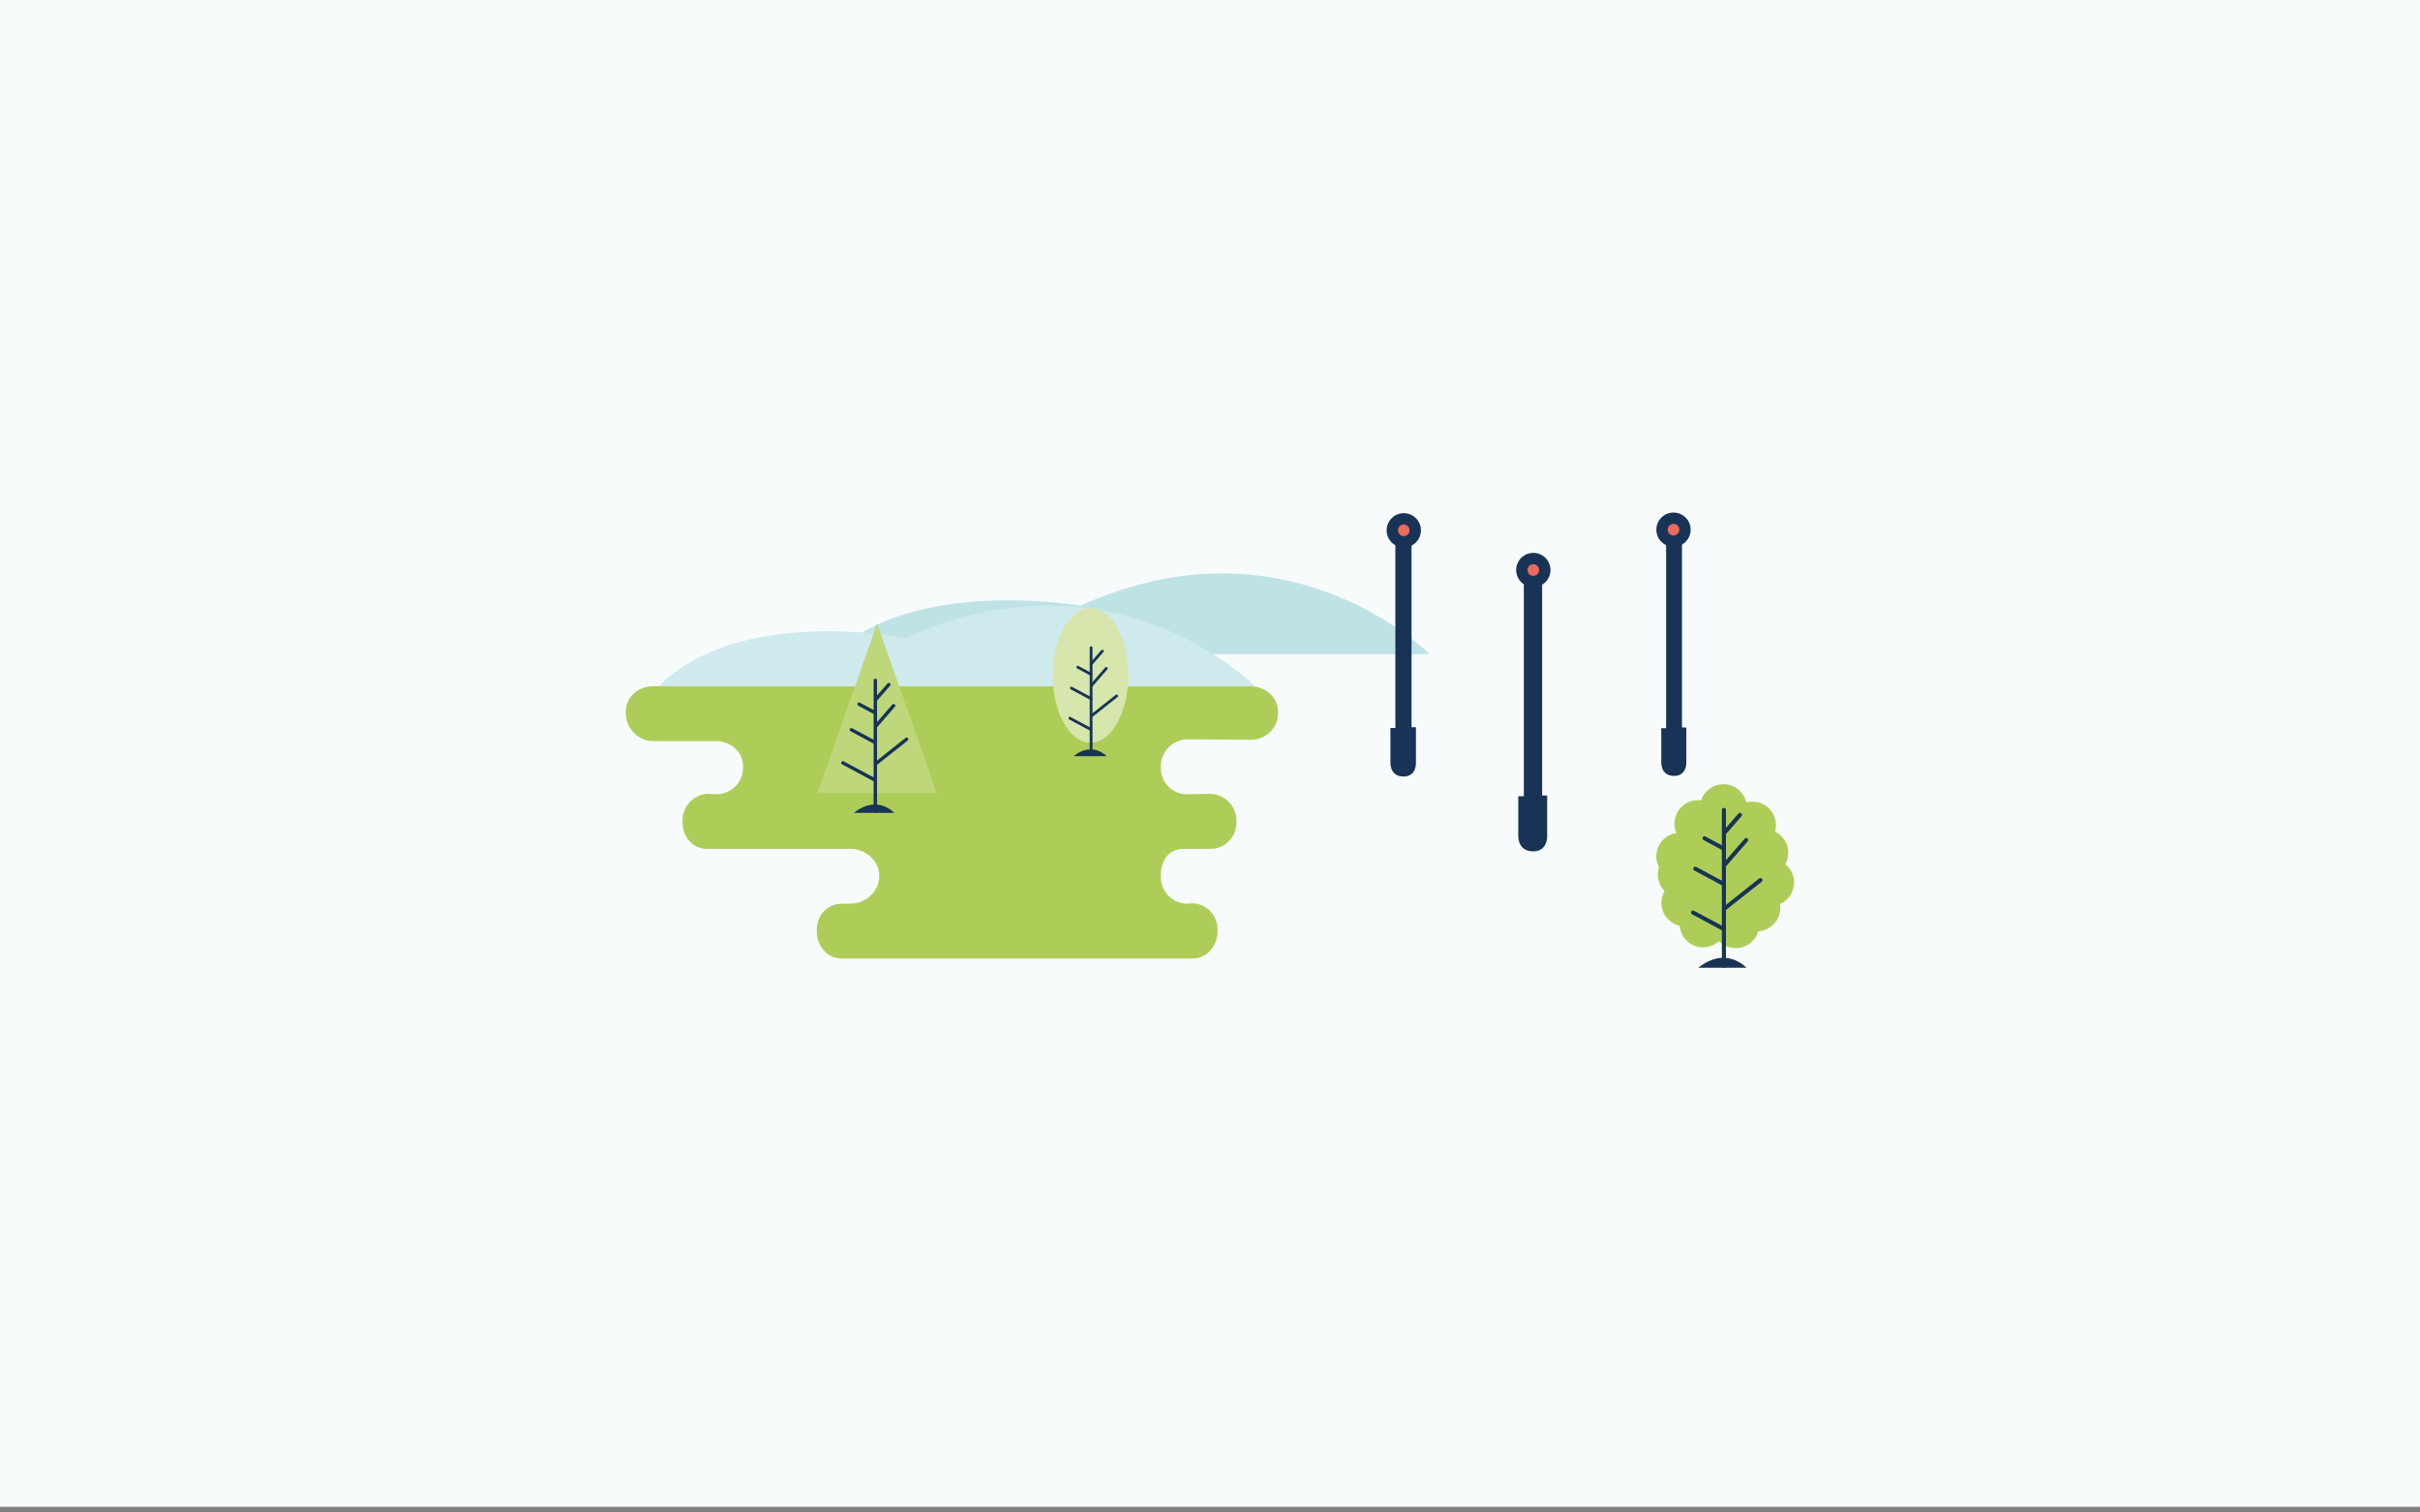<?xml version="1.0" encoding="utf-8"?>
<!-- Generator: Adobe Illustrator 16.0.0, SVG Export Plug-In . SVG Version: 6.00 Build 0)  -->
<!DOCTYPE svg PUBLIC "-//W3C//DTD SVG 1.1//EN" "http://www.w3.org/Graphics/SVG/1.1/DTD/svg11.dtd">
<svg version="1.1" id="Calque_1" xmlns="http://www.w3.org/2000/svg" xmlns:xlink="http://www.w3.org/1999/xlink" x="0px" y="0px"
	 width="1280px" height="800px" viewBox="0 0 1280 800" enable-background="new 0 0 1280 800" xml:space="preserve">
<rect x="0" y="0" width="1280" height="800" fill="#808080" stroke="none"/>
<g id="Calque_2">
	<rect y="-1" fill="#F7FBFC" width="1280" height="798"/>
</g>
<g id="Calque_1_1_">
	<g>
		<path fill="#BFE3E5" d="M440.766,346h315.312c0,0-74.331-75.621-184.565-25.632C571.511,320.368,483.057,305,440.766,346z"/>
		<path fill="#CFEAEC" d="M348.48,363h315.31c0,0-74.328-75.623-184.565-25.635C479.225,337.365,390.77,320,348.48,363z"/>
		<path fill="#AECD58" d="M630.659,507c7.696,0,13.341-6.623,13.341-14.318v-0.961c0-7.693-5.943-13.935-13.639-13.935l-2.414,0.241
			c-7.696,0-13.947-6.48-13.947-14.179v-0.961c0-7.695,4.157-13.889,11.852-13.889h14.417c7.695,0,13.731-6.285,13.731-13.982v-0.96
			c0-7.695-6.377-14.176-14.074-14.176l-12.123,0.24c-7.693,0-13.804-6.239-13.804-13.938v-0.959
			c0-7.694,6.399-14.177,14.095-14.177l33.684,0.24c7.694,0,14.223-6.239,14.223-13.936v-0.962c0-7.693-6.893-13.394-14.587-13.394
			H345.224c-7.696,0-14.224,5.698-14.224,13.394v0.962c0,7.695,6.528,14.646,14.224,14.646h33.396c7.697,0,14.38,5.531,14.38,13.227
			v0.959c0,7.697-6.342,13.938-14.037,13.938l-4.176-0.24c-7.695,0-13.787,6.479-13.787,14.176v0.96
			c0,7.697,5.359,13.982,13.056,13.982h75.923c7.694,0,15.021,6.192,15.021,13.889v0.961c0,7.697-7.324,14.15-15.021,14.15h-4.565
			c-7.696,0-13.415,6.026-13.415,13.721v0.961c0,7.695,5.478,14.318,13.175,14.318H630.659L630.659,507z"/>
		<g>
			<polygon fill="#BED77A" points="463.927,419.416 432.398,419.416 448.163,374.604 463.927,329.794 479.691,374.604 
				495.455,419.416 			"/>
			<path fill="#183356" d="M451.627,429.943h21.367C472.995,429.943,464.072,420.013,451.627,429.943z"/>
			<g>
				<path fill="#183356" d="M462.993,430.003c-0.502,0-0.904-0.405-0.904-0.905v-69.25c0-0.5,0.402-0.902,0.904-0.902
					c0.5,0,0.899,0.402,0.899,0.902v69.25C463.894,429.598,463.493,430.003,462.993,430.003z"/>
			</g>
			<g>
				<path fill="#183356" d="M462.691,413.44c-0.146,0-0.29-0.031-0.429-0.107l-16.859-9.032c-0.441-0.232-0.604-0.785-0.368-1.223
					c0.232-0.439,0.779-0.606,1.224-0.371l16.859,9.034c0.438,0.234,0.604,0.782,0.37,1.221
					C463.327,413.269,463.013,413.44,462.691,413.44z"/>
			</g>
			<g>
				<path fill="#183356" d="M463.561,404.566c-0.268,0-0.529-0.116-0.708-0.342c-0.312-0.393-0.242-0.961,0.146-1.271l15.961-12.658
					c0.392-0.308,0.961-0.24,1.271,0.148c0.31,0.391,0.243,0.96-0.146,1.269l-15.962,12.656
					C463.955,404.502,463.755,404.566,463.561,404.566z"/>
			</g>
			<g>
				<path fill="#183356" d="M462.958,393.685c-0.144,0-0.289-0.034-0.423-0.107l-12.686-6.808c-0.438-0.232-0.604-0.779-0.367-1.22
					c0.234-0.439,0.785-0.604,1.224-0.368l12.684,6.805c0.438,0.234,0.602,0.782,0.365,1.222
					C463.591,393.512,463.281,393.685,462.958,393.685z"/>
			</g>
			<g>
				<path fill="#183356" d="M462.921,377.955c-0.142,0-0.291-0.035-0.424-0.108l-8.543-4.585c-0.442-0.234-0.607-0.784-0.37-1.224
					c0.235-0.438,0.785-0.604,1.223-0.372l8.544,4.589c0.44,0.235,0.605,0.781,0.368,1.222
					C463.559,377.784,463.247,377.955,462.921,377.955z"/>
			</g>
			<g>
				<path fill="#183356" d="M463.219,384.989c-0.212,0-0.421-0.07-0.595-0.222c-0.375-0.323-0.415-0.896-0.086-1.271l9.434-10.841
					c0.329-0.377,0.898-0.417,1.274-0.086c0.376,0.323,0.415,0.895,0.088,1.272l-9.434,10.84
					C463.719,384.886,463.47,384.989,463.219,384.989z"/>
			</g>
			<g>
				<path fill="#183356" d="M463.269,370.863c-0.211,0-0.421-0.074-0.594-0.224c-0.375-0.326-0.414-0.897-0.09-1.274l6.864-7.88
					c0.33-0.375,0.899-0.414,1.275-0.089c0.376,0.327,0.416,0.896,0.089,1.274l-6.862,7.883
					C463.772,370.758,463.521,370.863,463.269,370.863z"/>
			</g>
		</g>
		<g>
			<path fill="#183356" d="M748.933,403.005v-18.356h-2.34v-99.767c0,0-3.731,1.616-8.548,0.373v99.768h-2.607v18.159
				c0,0-0.552,7.555,6.959,7.555C749.572,410.735,748.933,403.005,748.933,403.005z"/>
		</g>
		<g>
			<path fill="#183356" d="M818.334,441.543V420.75h-2.649V307.759c0,0-4.229,1.83-9.683,0.425v112.991h-2.953v20.569
				c0,0-0.624,8.554,7.88,8.554C819.058,450.298,818.334,441.543,818.334,441.543z"/>
		</g>
		<g>
			<path fill="#183356" d="M891.935,402.81v-18.015h-2.296V286.89c0,0-3.664,1.585-8.387,0.367v97.904h-2.559v17.823
				c0,0-0.545,7.409,6.822,7.409C892.562,410.396,891.935,402.81,891.935,402.81z"/>
		</g>
		<g>
			<path fill="#AECD58" d="M948.949,466.766c0-3.922-1.812-7.406-4.633-9.692c0.994-1.786,1.561-3.84,1.561-6.035
				c0-4.918-2.854-9.159-6.994-11.188c0.304-1.077,0.479-2.212,0.479-3.385c0-6.886-5.586-12.463-12.472-12.463
				c-1.106,0-2.18,0.157-3.211,0.427c-1.277-5.516-6.224-9.642-12.133-9.642c-5.52,0-10.186,3.587-11.828,8.557
				c-0.52-0.066-1.057-0.112-1.595-0.112c-6.89,0-12.471,5.58-12.471,12.463c0,1.76,0.375,3.436,1.024,4.943
				c-6.003,0.899-10.61,6.069-10.61,12.319c0,2.055,0.509,4,1.391,5.71c-0.396,1.218-0.621,2.524-0.621,3.881
				c0,3.407,1.372,6.488,3.591,8.744c-1.059,1.828-1.677,3.946-1.677,6.211c0,5.91,4.122,10.848,9.646,12.135
				c0.514,6.412,5.865,11.454,12.418,11.454c3.248,0,6.198-1.252,8.421-3.285c2.255,2.272,5.38,3.677,8.833,3.677
				c5.639,0,10.39-3.739,11.939-8.869c6.504-0.415,11.651-5.808,11.651-12.418c0-0.694-0.07-1.359-0.178-2.021
				C945.875,476.254,948.949,471.87,948.949,466.766z"/>
			<g>
				<path fill="#183356" d="M898.283,511.867h25.462C923.745,511.867,913.11,500.044,898.283,511.867z"/>
			</g>
			<g>
				<path fill="#183356" d="M911.817,511.942c-0.594,0-1.071-0.479-1.071-1.074v-82.502c0-0.601,0.479-1.074,1.071-1.074
					c0.596,0,1.085,0.476,1.085,1.074v82.502C912.902,511.465,912.413,511.942,911.817,511.942z"/>
			</g>
			<g>
				<path fill="#183356" d="M911.669,492.42c-0.167,0-0.344-0.035-0.504-0.126l-16.183-8.676c-0.522-0.28-0.724-0.93-0.443-1.458
					c0.282-0.522,0.934-0.72,1.461-0.437l16.183,8.669c0.522,0.283,0.722,0.935,0.438,1.456
					C912.428,492.215,912.049,492.42,911.669,492.42z"/>
			</g>
			<g>
				<path fill="#183356" d="M912.144,481.638c-0.317,0-0.632-0.14-0.842-0.401c-0.372-0.471-0.296-1.152,0.172-1.521l19.016-15.073
					c0.466-0.366,1.146-0.294,1.513,0.175c0.366,0.467,0.29,1.146-0.174,1.514l-19.016,15.078
					C912.613,481.562,912.378,481.638,912.144,481.638z"/>
			</g>
			<g>
				<path fill="#183356" d="M911.78,468.677c-0.169,0-0.343-0.045-0.506-0.13l-15.108-8.104c-0.521-0.282-0.717-0.938-0.436-1.456
					c0.272-0.522,0.933-0.723,1.449-0.442l15.106,8.108c0.523,0.281,0.719,0.937,0.444,1.455
					C912.537,468.471,912.164,468.677,911.78,468.677z"/>
			</g>
			<g>
				<path fill="#183356" d="M911.737,449.938c-0.172,0-0.348-0.044-0.507-0.13l-10.185-5.462c-0.521-0.279-0.714-0.934-0.434-1.455
					c0.277-0.522,0.93-0.72,1.455-0.438l10.177,5.463c0.525,0.281,0.726,0.934,0.439,1.457
					C912.494,449.732,912.118,449.938,911.737,449.938z"/>
			</g>
			<g>
				<path fill="#183356" d="M912.363,458.316c-0.25,0-0.503-0.093-0.704-0.265c-0.452-0.39-0.501-1.067-0.111-1.521l11.24-12.91
					c0.39-0.452,1.072-0.492,1.519-0.104c0.452,0.392,0.496,1.066,0.106,1.52l-11.237,12.916
					C912.96,458.194,912.659,458.316,912.363,458.316z"/>
			</g>
			<g>
				<path fill="#183356" d="M912.144,441.487c-0.25,0-0.503-0.087-0.706-0.266c-0.444-0.389-0.5-1.067-0.107-1.515l8.179-9.397
					c0.392-0.447,1.062-0.491,1.518-0.104c0.444,0.39,0.493,1.071,0.104,1.52l-8.17,9.391
					C912.74,441.361,912.443,441.487,912.144,441.487z"/>
			</g>
		</g>
		<g>
			<path fill="#D6E6AC" d="M596.78,357.246c0,19.671-8.938,35.616-19.965,35.616c-11.024,0-19.962-15.946-19.962-35.616
				c0-19.667,8.938-35.615,19.962-35.615C587.841,321.631,596.78,337.579,596.78,357.246z"/>
			<path fill="#183356" d="M567.812,399.959h17.493C585.307,399.959,578.004,391.833,567.812,399.959z"/>
			<g>
				<path fill="#183356" d="M577.116,400.011c-0.409,0-0.74-0.331-0.74-0.739v-56.688c0-0.408,0.331-0.741,0.74-0.741
					c0.406,0,0.739,0.333,0.739,0.741v56.688C577.855,399.68,577.521,400.011,577.116,400.011z"/>
			</g>
			<g>
				<path fill="#183356" d="M577.011,386.598c-0.116,0-0.233-0.025-0.349-0.092l-11.12-5.956c-0.357-0.19-0.494-0.641-0.302-1.003
					c0.19-0.359,0.64-0.495,1.006-0.303l11.117,5.961c0.357,0.194,0.494,0.639,0.303,0.999
					C577.533,386.455,577.275,386.598,577.011,386.598z"/>
			</g>
			<g>
				<path fill="#183356" d="M577.581,379.188c-0.217,0-0.431-0.097-0.58-0.279c-0.255-0.315-0.2-0.785,0.118-1.041l13.07-10.359
					c0.316-0.25,0.784-0.197,1.036,0.121c0.252,0.321,0.201,0.785-0.12,1.038l-13.062,10.362
					C577.908,379.138,577.745,379.188,577.581,379.188z"/>
			</g>
			<g>
				<path fill="#183356" d="M577.086,370.279c-0.115,0-0.235-0.027-0.349-0.093l-10.377-5.564c-0.359-0.196-0.494-0.642-0.305-1.004
					c0.194-0.357,0.646-0.494,1.002-0.3l10.377,5.569c0.361,0.194,0.5,0.644,0.305,1
					C577.605,370.139,577.352,370.279,577.086,370.279z"/>
			</g>
			<g>
				<path fill="#183356" d="M577.062,357.405c-0.121,0-0.239-0.031-0.354-0.096l-6.994-3.75c-0.355-0.193-0.495-0.64-0.302-1
					c0.192-0.358,0.643-0.494,1-0.301l6.996,3.754c0.355,0.192,0.498,0.644,0.303,1.001
					C577.581,357.263,577.321,357.405,577.062,357.405z"/>
			</g>
			<g>
				<path fill="#183356" d="M577.41,363.165c-0.173,0-0.346-0.062-0.487-0.181c-0.31-0.272-0.342-0.737-0.071-1.045l7.72-8.874
					c0.271-0.31,0.734-0.344,1.047-0.069c0.307,0.265,0.341,0.731,0.072,1.038l-7.724,8.876
					C577.822,363.076,577.616,363.165,577.41,363.165z"/>
			</g>
			<g>
				<path fill="#183356" d="M577.429,351.598c-0.172,0-0.345-0.06-0.484-0.18c-0.31-0.269-0.341-0.738-0.07-1.044l5.616-6.453
					c0.27-0.31,0.734-0.34,1.042-0.075c0.307,0.273,0.342,0.736,0.072,1.045l-5.618,6.453
					C577.841,351.511,577.635,351.598,577.429,351.598z"/>
			</g>
		</g>
	</g>
	<rect x="18.813" y="89.182" fill="none" width="1277" height="150.496"/>
	<g>
		
	</g>
</g>
<g id="Calque_3">
</g>
<path fill="#183356" d="M750.756,284.249c-2.07,4.561-7.444,6.58-12.007,4.506c-4.562-2.07-6.576-7.447-4.505-12.005
	c2.071-4.554,7.446-6.573,12.006-4.502C750.811,274.317,752.826,279.69,750.756,284.249z"/>
<circle fill="#EB6A5B" cx="742.5" cy="280.501" r="3.081"/>
<path fill="#183356" d="M819.272,305.249c-2.07,4.561-7.444,6.58-12.007,4.506c-4.562-2.07-6.576-7.447-4.505-12.005
	c2.071-4.554,7.446-6.573,12.006-4.502C819.327,295.317,821.343,300.69,819.272,305.249z"/>
<circle fill="#EB6A5B" cx="811.017" cy="301.501" r="3.081"/>
<path fill="#183356" d="M893.423,283.916c-2.07,4.561-7.444,6.58-12.007,4.506c-4.562-2.07-6.576-7.447-4.505-12.005
	c2.071-4.554,7.446-6.573,12.006-4.502C893.478,273.984,895.493,279.357,893.423,283.916z"/>
<circle fill="#EB6A5B" cx="885.167" cy="280.168" r="3.081"/>
</svg>
